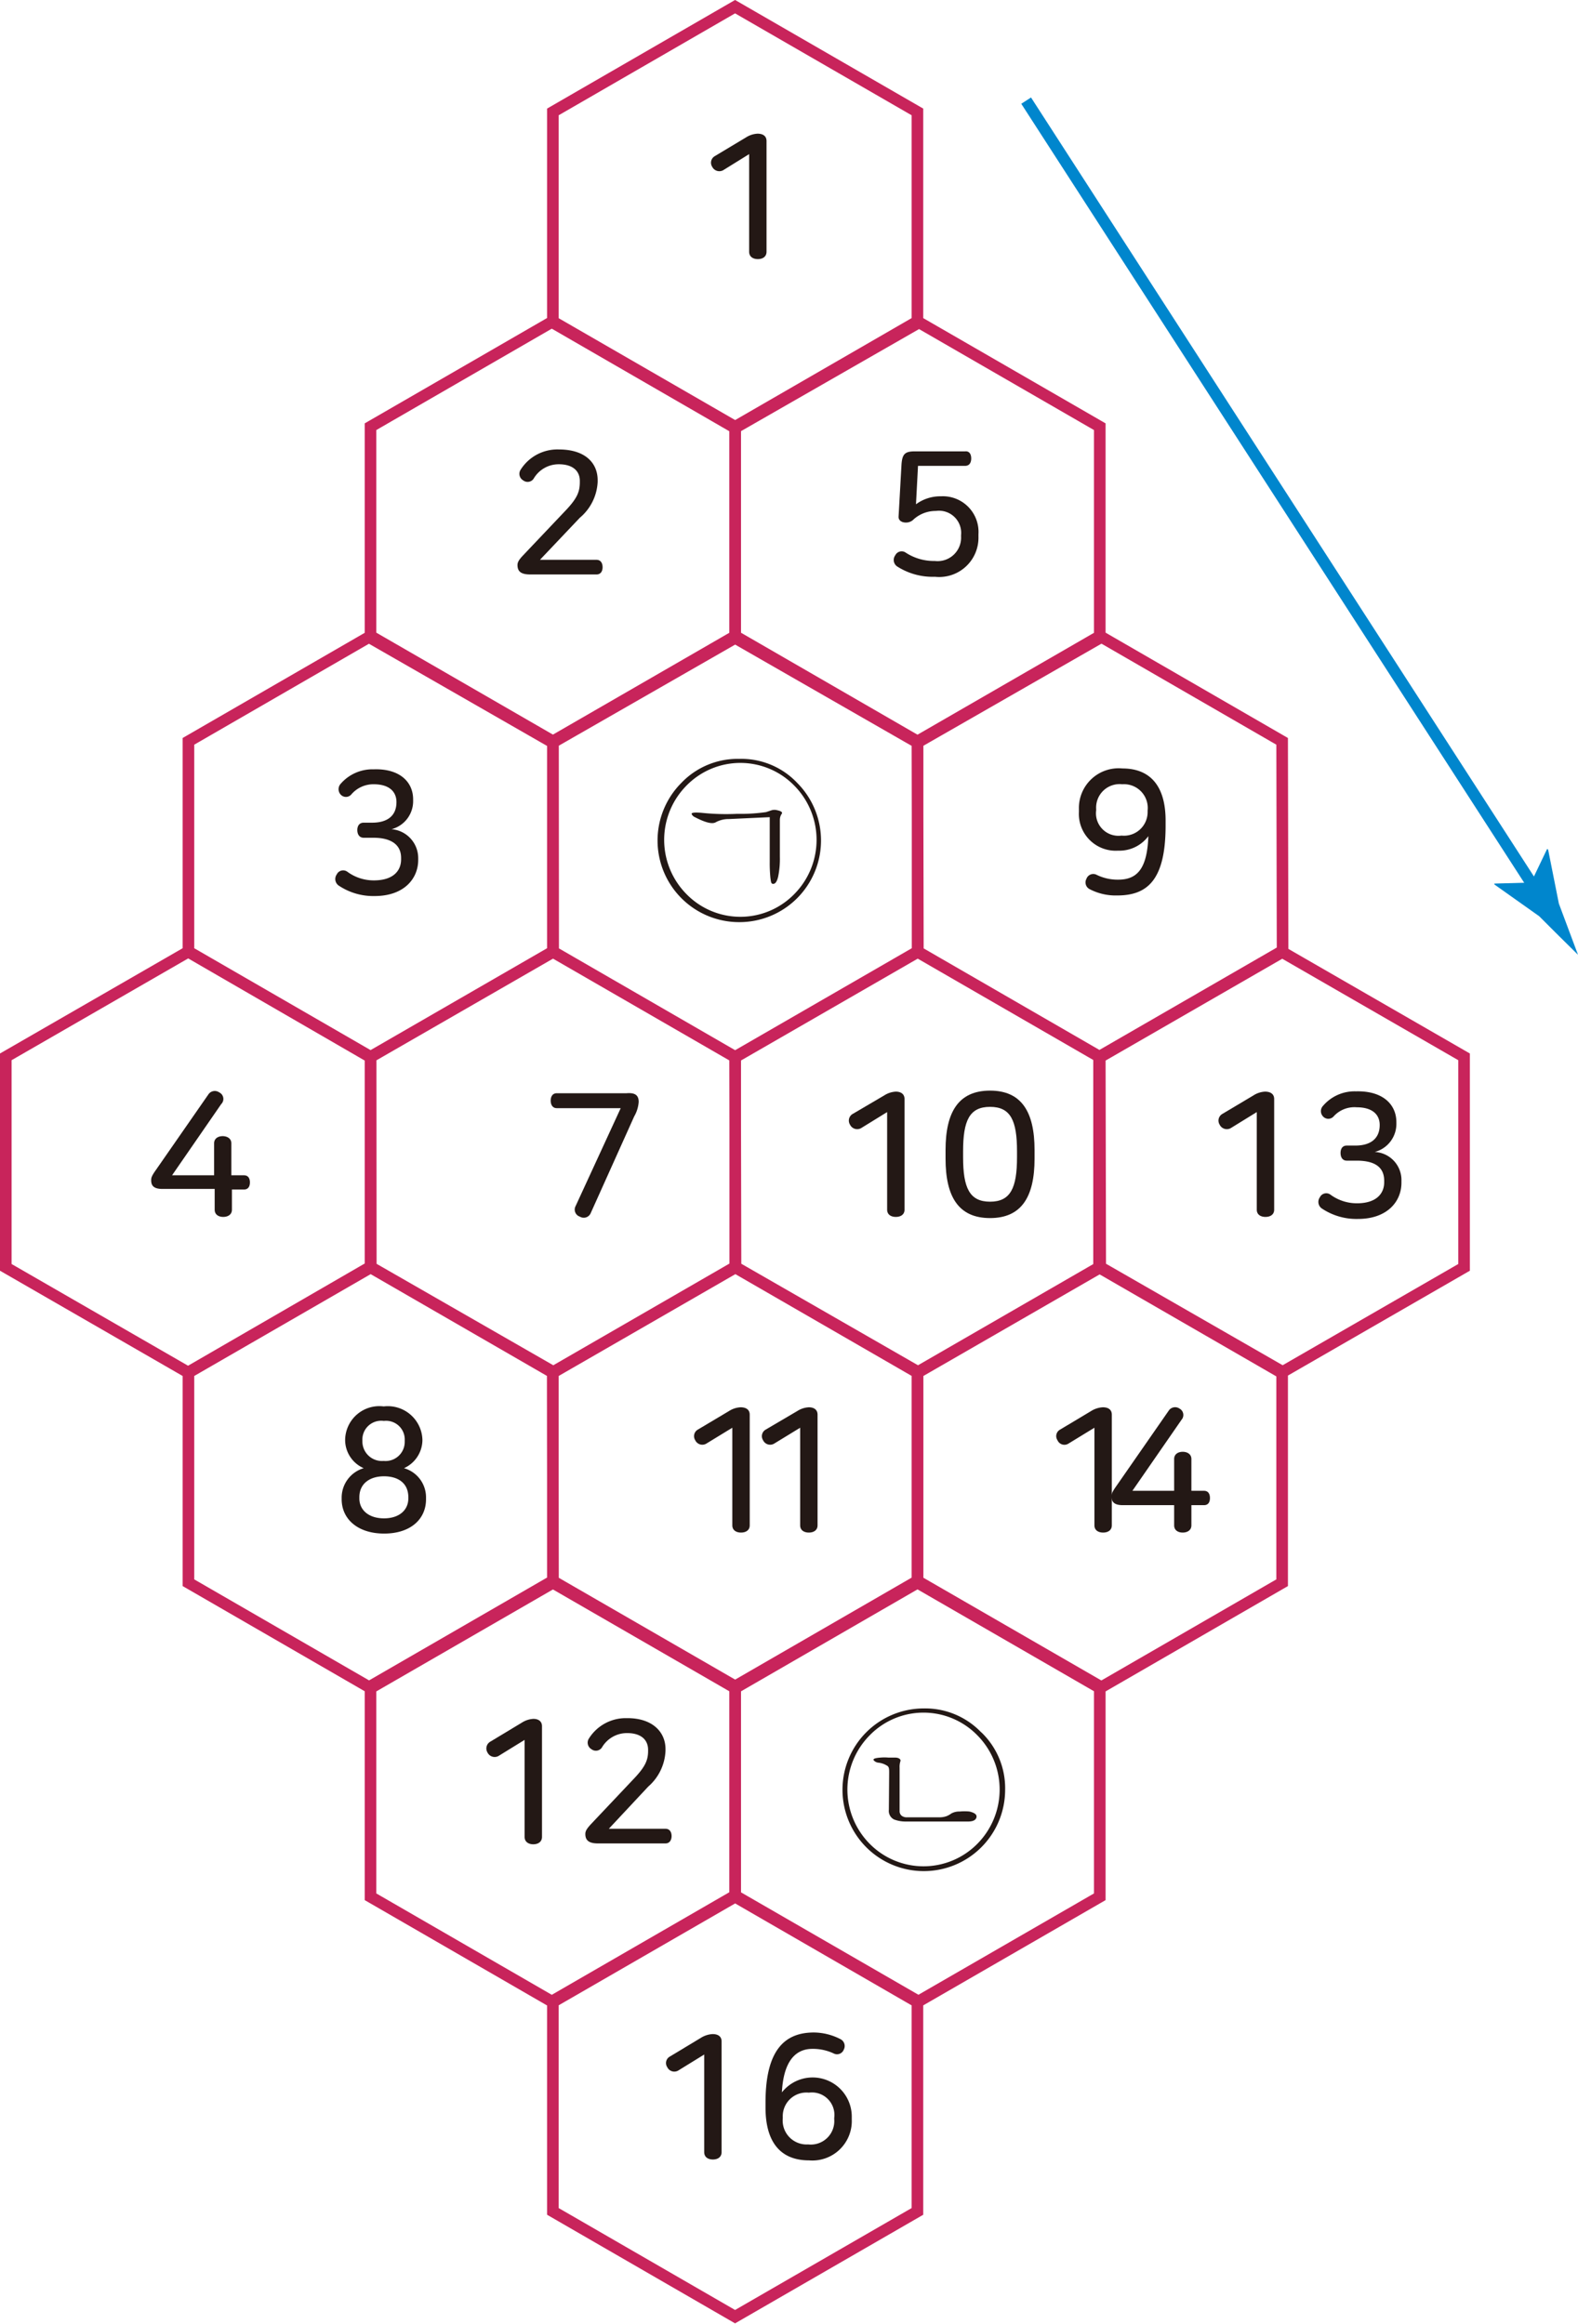 <svg xmlns="http://www.w3.org/2000/svg" xmlns:xlink="http://www.w3.org/1999/xlink" viewBox="0 0 108.86 160.29"><defs><style>.cls-1,.cls-3,.cls-5{fill:none;}.cls-2{clip-path:url(#clip-path);}.cls-3{stroke:#c8245b;}.cls-3,.cls-5{stroke-width:0.8px;}.cls-4{fill:#231815;}.cls-5{stroke:#0086cd;}.cls-6{fill:#0086cd;}</style><clipPath id="clip-path" transform="translate(0 0)"><rect class="cls-1" width="108.86" height="160.29"/></clipPath></defs><title>자산 1</title><g id="레이어_2" data-name="레이어 2"><g id="레이어_1-2" data-name="레이어 1"><g class="cls-2"><path class="cls-3" d="M63.29,138l-12.58-7.26L38.14,138v14.52l12.57,7.26,12.58-7.26Zm12.58-21.7-12.58-7.26-12.57,7.26v14.52l12.57,7.26,12.58-7.26Zm-25.16,0-12.58-7.26-12.57,7.26v14.52l12.57,7.26,12.58-7.26Zm37.74-21.7L75.88,87.38,63.3,94.64v14.52l12.58,7.26,12.57-7.26Zm-25.16,0L50.72,87.38,38.14,94.64v14.52l12.58,7.26,12.57-7.26Zm-25.16,0L25.55,87.38,13,94.64v14.52l12.57,7.26,12.58-7.26ZM101,87.41,88.4,94.67,75.82,87.41V72.89L88.4,65.63,101,72.89Zm-25.1,0L63.3,94.67,50.72,87.41V72.89L63.3,65.63l12.57,7.26Zm-25.16,0L38.14,94.67,25.56,87.41V72.89l12.58-7.26,12.57,7.26Zm-25.16,0L13,94.67.4,87.41V72.89L13,65.63l12.57,7.26Zm62.9-21.76L75.88,72.91,63.3,65.65V51.13l12.58-7.26,12.57,7.26Zm-25.16,0L50.72,72.91,38.14,65.65V51.13l12.58-7.26,12.57,7.26Zm-25.16,0L25.55,72.91,13,65.65V51.13l12.57-7.26,12.58,7.26ZM75.87,44,63.29,51.21,50.72,44V29.43l12.57-7.26,12.58,7.26ZM50.71,44,38.13,51.21,25.56,44V29.43l12.57-7.26,12.58,7.26Zm12.58-21.7L50.71,29.51,38.14,22.25V7.72L50.71.46,63.29,7.72Z" transform="translate(0 0)"/></g><path class="cls-4" d="M52.88,9.73v7.63c0,.35-.27.51-.6.51s-.6-.16-.6-.51V10.63l-1.79,1.11a.55.55,0,0,1-.76-.24.52.52,0,0,1,.18-.73l2.15-1.29a1.62,1.62,0,0,1,.8-.26C52.62,9.22,52.88,9.37,52.88,9.73Z" transform="translate(0 0)"/><path class="cls-4" d="M41.23,33.12v.12A3.44,3.44,0,0,1,40,35.71l-2.75,2.9h3.9c.29,0,.42.23.42.51s-.13.5-.42.5H36.58c-.63,0-.88-.2-.88-.65,0-.2.11-.37.36-.64L39,35.23c.85-.89,1-1.34,1-2v-.06c0-.69-.49-1.15-1.45-1.15a2,2,0,0,0-1.74,1,.5.5,0,0,1-.72.11.52.52,0,0,1-.17-.74A3,3,0,0,1,38.56,31C40.37,31,41.23,31.93,41.23,33.12Z" transform="translate(0 0)"/><path class="cls-4" d="M28.5,55.13v.06a2,2,0,0,1-1.49,2,2,2,0,0,1,1.84,2v.12c0,1.31-1,2.49-3,2.49a4.28,4.28,0,0,1-2.45-.7.55.55,0,0,1-.17-.79.49.49,0,0,1,.74-.18,3.06,3.06,0,0,0,1.82.59c1.36,0,1.88-.68,1.88-1.45v-.1c0-1-.82-1.39-1.9-1.39h-.68c-.3,0-.44-.24-.44-.53s.14-.51.44-.51h.58c1,0,1.68-.43,1.68-1.42v0c0-.73-.51-1.23-1.57-1.23a2,2,0,0,0-1.55.71.49.49,0,0,1-.73,0,.55.55,0,0,1,0-.74,2.9,2.9,0,0,1,2.28-1C27.57,53,28.5,53.93,28.5,55.13Z" transform="translate(0 0)"/><g class="cls-2"><path class="cls-4" d="M47.36,54.18a5.32,5.32,0,0,0,0,7.49,5.2,5.2,0,0,0,7.43,0,5.32,5.32,0,0,0,0-7.49,5.2,5.2,0,0,0-7.43,0M55,54a5.63,5.63,0,0,1-4,9.6,5.63,5.63,0,0,1-4-9.6,5.37,5.37,0,0,1,4-1.66A5.3,5.3,0,0,1,55,54m-4.72,2.49a1.84,1.84,0,0,0-.92.23c-.25.13-.73,0-1.44-.37a.4.4,0,0,1-.21-.22c0-.08.2-.11.69-.07a16,16,0,0,0,2.45.07,12.3,12.3,0,0,0,2-.12l.39-.13a.69.69,0,0,1,.37,0c.29.06.4.15.31.26a.74.74,0,0,0-.12.41v2.54a6.1,6.1,0,0,1-.12,1.38c-.08.33-.19.49-.34.49s-.15-.13-.19-.39a10.31,10.31,0,0,1-.05-1.12V56.36Z" transform="translate(0 0)"/></g><path class="cls-4" d="M80.41,56.59v.35c0,3.81-1.3,4.82-3.34,4.82a3.88,3.88,0,0,1-1.89-.43.52.52,0,0,1-.23-.72.5.5,0,0,1,.71-.27,3.29,3.29,0,0,0,1.48.33c1.34,0,2-.79,2.08-3a2.49,2.49,0,0,1-2.09,1A2.54,2.54,0,0,1,74.43,56v-.21a2.74,2.74,0,0,1,3-2.79C79.38,53,80.41,54.25,80.41,56.59Zm-4.79-.79v.09a1.55,1.55,0,0,0,1.75,1.74A1.63,1.63,0,0,0,79.17,56v-.1a1.64,1.64,0,0,0-1.75-1.81A1.62,1.62,0,0,0,75.62,55.8Z" transform="translate(0 0)"/><path class="cls-4" d="M15.26,76.15l-3.39,4.91h2.9v-2.2c0-.35.29-.5.59-.5s.6.15.6.5v2.2h.87c.3,0,.41.22.41.49s-.11.49-.41.49H16v1.39c0,.35-.29.5-.6.5s-.59-.15-.59-.5V82H11.21c-.56,0-.78-.19-.78-.59,0-.15,0-.26.32-.71l3.62-5.21a.53.53,0,0,1,.75-.15A.5.5,0,0,1,15.26,76.15Z" transform="translate(0 0)"/><path class="cls-4" d="M44.06,76a2.31,2.31,0,0,1-.31,1l-3,6.67a.52.52,0,0,1-.75.24.51.51,0,0,1-.29-.73l3.11-6.75H38.41c-.29,0-.42-.24-.42-.52s.13-.51.42-.51h4.81C43.83,75.35,44.06,75.55,44.06,76Z" transform="translate(0 0)"/><path class="cls-4" d="M62.4,75.8v7.63c0,.35-.28.5-.6.5s-.6-.15-.6-.5V76.7l-1.8,1.11a.55.55,0,0,1-.76-.24.53.53,0,0,1,.18-.74L61,75.55a1.62,1.62,0,0,1,.8-.26C62.13,75.29,62.4,75.44,62.4,75.8Z" transform="translate(0 0)"/><path class="cls-4" d="M71.37,79.32v.59c0,2.65-.91,4.1-3.07,4.1s-3.07-1.45-3.07-4.1v-.59c0-2.65.91-4.1,3.07-4.1S71.37,76.67,71.37,79.32Zm-4.93.09v.4c0,2.13.45,3.07,1.86,3.07s1.86-.94,1.86-3.07v-.4c0-2.13-.44-3.07-1.86-3.07S66.44,77.28,66.44,79.41Z" transform="translate(0 0)"/><path class="cls-4" d="M87.9,75.8v7.63c0,.35-.28.5-.6.5s-.6-.15-.6-.5V76.7l-1.8,1.11a.55.55,0,0,1-.76-.24.53.53,0,0,1,.18-.74l2.15-1.28a1.62,1.62,0,0,1,.8-.26C87.63,75.29,87.9,75.44,87.9,75.8Z" transform="translate(0 0)"/><path class="cls-4" d="M96.33,77.39v.06a2,2,0,0,1-1.49,2,1.94,1.94,0,0,1,1.84,2v.12c0,1.32-1,2.5-3,2.5a4.29,4.29,0,0,1-2.46-.7.55.55,0,0,1-.17-.79.49.49,0,0,1,.74-.18,3.07,3.07,0,0,0,1.83.59c1.35,0,1.87-.69,1.87-1.45v-.1c0-1.06-.82-1.39-1.9-1.39h-.68c-.3,0-.43-.24-.43-.53s.13-.51.43-.51h.59c1,0,1.68-.44,1.68-1.42v0c0-.73-.52-1.22-1.58-1.22A1.93,1.93,0,0,0,92,77a.49.49,0,0,1-.73,0,.53.53,0,0,1,0-.73,2.86,2.86,0,0,1,2.27-1C95.41,75.22,96.33,76.19,96.33,77.39Z" transform="translate(0 0)"/><path class="cls-4" d="M29.14,99.27v.11a2.15,2.15,0,0,1-1.27,1.88,2.09,2.09,0,0,1,1.52,2v.14c0,1.38-1.07,2.37-2.89,2.37s-2.93-1-2.93-2.37v-.14a2.12,2.12,0,0,1,1.52-2,2.13,2.13,0,0,1-1.28-1.88v-.11A2.36,2.36,0,0,1,26.47,97,2.39,2.39,0,0,1,29.14,99.27Zm-4.35,4v.07c0,.82.66,1.38,1.7,1.38s1.68-.56,1.68-1.38v-.07c0-1-.73-1.45-1.68-1.45S24.79,102.3,24.79,103.27ZM25,99.35v.07a1.35,1.35,0,0,0,1.47,1.34,1.32,1.32,0,0,0,1.45-1.34v-.07A1.29,1.29,0,0,0,26.48,98,1.3,1.3,0,0,0,25,99.35Z" transform="translate(0 0)"/><path class="cls-4" d="M51.72,97.57v7.63c0,.35-.28.5-.6.5s-.6-.15-.6-.5V98.47l-1.8,1.1a.54.54,0,0,1-.76-.24.52.52,0,0,1,.18-.73l2.15-1.28a1.62,1.62,0,0,1,.8-.26C51.45,97.06,51.72,97.21,51.72,97.57Z" transform="translate(0 0)"/><path class="cls-4" d="M56.4,97.57v7.63c0,.35-.28.5-.6.5s-.6-.15-.6-.5V98.47l-1.8,1.1a.54.54,0,0,1-.76-.24.52.52,0,0,1,.18-.73L55,97.32a1.62,1.62,0,0,1,.8-.26C56.13,97.06,56.4,97.21,56.4,97.57Z" transform="translate(0 0)"/><path class="cls-4" d="M76.7,97.57v7.63c0,.35-.28.5-.6.5s-.6-.15-.6-.5V98.47l-1.8,1.1a.52.52,0,0,1-.75-.24.51.51,0,0,1,.18-.73l2.14-1.28a1.68,1.68,0,0,1,.81-.26C76.44,97.06,76.7,97.21,76.7,97.57Z" transform="translate(0 0)"/><path class="cls-4" d="M81.51,97.92l-3.39,4.9H81v-2.19c0-.35.29-.5.59-.5s.6.15.6.5v2.19h.87c.3,0,.41.23.41.5s-.11.49-.41.49h-.87v1.39c0,.35-.29.5-.6.5s-.59-.15-.59-.5v-1.39H77.46c-.55,0-.78-.19-.78-.59,0-.16,0-.26.32-.71l3.62-5.21a.53.53,0,0,1,.75-.15A.5.5,0,0,1,81.51,97.92Z" transform="translate(0 0)"/><path class="cls-4" d="M37.39,119.06v7.63c0,.35-.28.51-.6.51s-.6-.16-.6-.51V120l-1.8,1.11a.55.55,0,0,1-.76-.24.54.54,0,0,1,.18-.74L36,118.81a1.62,1.62,0,0,1,.8-.26C37.12,118.55,37.39,118.7,37.39,119.06Z" transform="translate(0 0)"/><path class="cls-4" d="M45.91,120.63v.12a3.46,3.46,0,0,1-1.19,2.47L42,126.13h3.91c.29,0,.42.23.42.5s-.13.51-.42.51H41.25c-.62,0-.87-.21-.87-.65,0-.21.11-.37.36-.65l2.92-3.09c.86-.89,1.05-1.35,1.05-2v-.06c0-.7-.49-1.16-1.45-1.16a2,2,0,0,0-1.74,1,.5.5,0,0,1-.72.11.52.52,0,0,1-.17-.74,3,3,0,0,1,2.6-1.4C45,118.48,45.91,119.45,45.91,120.63Z" transform="translate(0 0)"/><g class="cls-2"><path class="cls-4" d="M60,119.68a5.32,5.32,0,0,0,0,7.49,5.22,5.22,0,0,0,7.42,0,5.32,5.32,0,0,0,0-7.49,5.19,5.19,0,0,0-7.42,0m7.68-.22a5.34,5.34,0,0,1,1.66,4,5.61,5.61,0,1,1-5.63-5.63,5.35,5.35,0,0,1,4,1.67m-6.37,2.77c0-.26,0-.42-.16-.5a1.38,1.38,0,0,0-.6-.2.48.48,0,0,1-.31-.17q-.09-.14.48-.18a3.2,3.2,0,0,1,.53,0l.46,0c.29,0,.41.13.38.24a1.25,1.25,0,0,0-.06.46v3a.4.4,0,0,0,.14.31.56.56,0,0,0,.31.11h2.29a1.46,1.46,0,0,0,.47-.07,1.33,1.33,0,0,0,.35-.19,1.11,1.11,0,0,1,.58-.14,3.49,3.49,0,0,1,.68,0c.37.09.53.22.48.41s-.25.28-.58.28H62.51a2.26,2.26,0,0,1-.83-.14.66.66,0,0,1-.36-.68Z" transform="translate(0 0)"/></g><path class="cls-4" d="M49.78,140.8v7.63c0,.35-.27.51-.6.51s-.6-.16-.6-.51V141.7l-1.8,1.11a.54.54,0,0,1-.75-.24.51.51,0,0,1,.18-.73l2.14-1.29a1.68,1.68,0,0,1,.81-.26C49.52,140.29,49.78,140.44,49.78,140.8Z" transform="translate(0 0)"/><path class="cls-4" d="M58,140.65a.53.53,0,0,1,.21.71.5.5,0,0,1-.71.26,3.37,3.37,0,0,0-1.46-.31c-1.26,0-2,1-2.1,3A2.7,2.7,0,0,1,58.76,146v.19A2.72,2.72,0,0,1,55.81,149c-2,0-3-1.3-3-3.64V145c0-3.73,1.42-4.82,3.34-4.82A4.06,4.06,0,0,1,58,140.65ZM54,146v.1a1.65,1.65,0,0,0,1.75,1.8,1.62,1.62,0,0,0,1.8-1.74v-.09a1.55,1.55,0,0,0-1.75-1.74A1.63,1.63,0,0,0,54,146Z" transform="translate(0 0)"/><path class="cls-4" d="M67,31.62c0,.28-.12.51-.42.51H63.33l-.14,2.65a2.82,2.82,0,0,1,1.72-.55,2.46,2.46,0,0,1,2.59,2.61V37a2.71,2.71,0,0,1-3,2.78,4.54,4.54,0,0,1-2.59-.7.54.54,0,0,1-.15-.78.49.49,0,0,1,.73-.18,3.55,3.55,0,0,0,2,.57A1.62,1.62,0,0,0,66.3,37v-.09a1.53,1.53,0,0,0-1.74-1.67,2.27,2.27,0,0,0-1.52.57.73.73,0,0,1-.55.23c-.3,0-.52-.16-.5-.42l.2-3.57c.05-.73.23-.92.92-.92h3.47C66.88,31.1,67,31.34,67,31.62Z" transform="translate(0 0)"/><g class="cls-2"><line class="cls-5" x1="106.1" y1="61.62" x2="70.79" y2="6.94"/><path class="cls-6" d="M105.62,60.87l-2.53.07V61l3.09,2.19c.89.89,1.78,1.78,2.68,2.66l-1.32-3.53-.74-3.72-.07-.05Z" transform="translate(0 0)"/></g></g></g></svg>